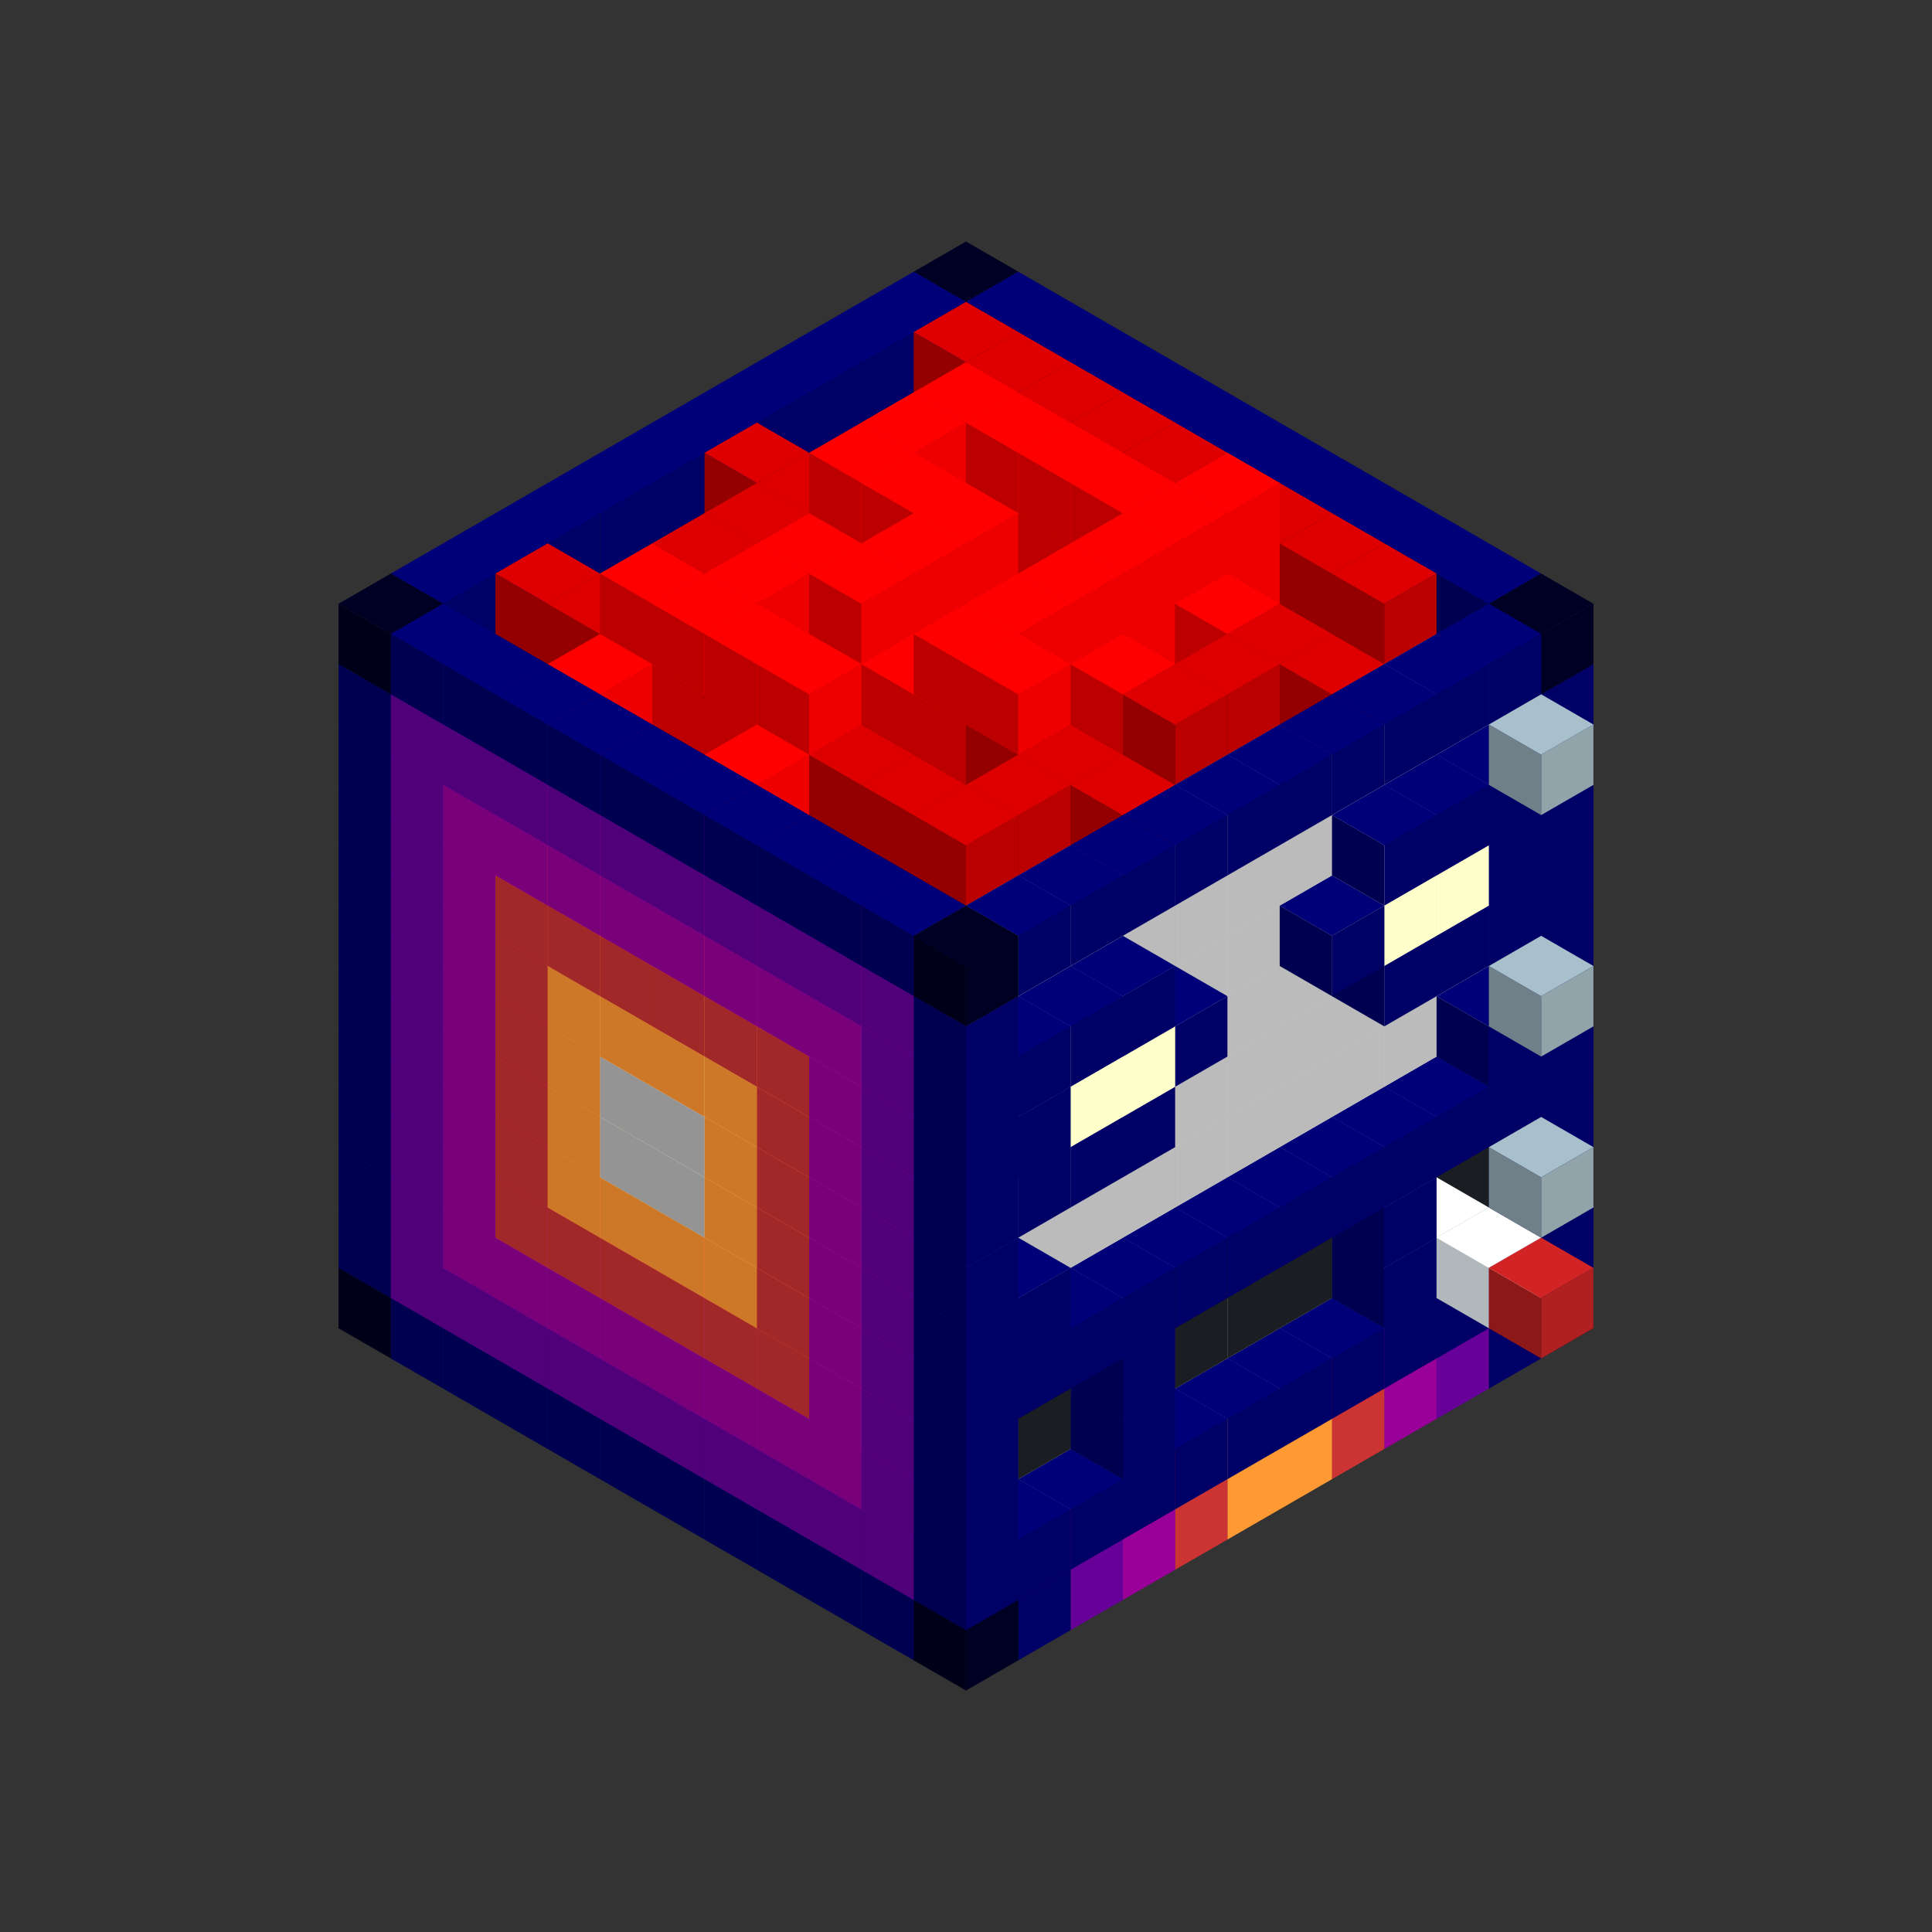 
<svg width='600' height='600' viewBox='4436371 5550000 3200000 3200000' xmlns='http://www.w3.org/2000/svg' xmlns:xlink='http://www.w3.org/1999/xlink'>
<rect x="4436371" y="5550000" width="3200000" height="3200000" fill="#333333" stroke="none"/>
<use xlink:href='#v-0x00000020-4' transform='translate(983738,3600000)'/>
<use xlink:href='#v-0x00000020-1' transform='translate(1070341,3650000)'/>
<use xlink:href='#v-0x00000020-1' transform='translate(1156944,3700000)'/>
<use xlink:href='#v-0x00000020-1' transform='translate(1243547,3750000)'/>
<use xlink:href='#v-0x00000020-1' transform='translate(1330150,3800000)'/>
<use xlink:href='#v-0x00000020-1' transform='translate(1416753,3850000)'/>
<use xlink:href='#v-0x00000020-1' transform='translate(1503356,3900000)'/>
<use xlink:href='#v-0x00000020-1' transform='translate(1589959,3950000)'/>
<use xlink:href='#v-0x00000020-1' transform='translate(1676562,4000000)'/>
<use xlink:href='#v-0x00000020-1' transform='translate(1763165,4050000)'/>
<use xlink:href='#v-0x00000020-1' transform='translate(1849768,4100000)'/>
<use xlink:href='#v-0x00000020-4' transform='translate(2889004,3600000)'/>
<use xlink:href='#v-0x00000020-1' transform='translate(2802401,3650000)'/>
<use xlink:href='#v-0x00000020-5' transform='translate(2715798,3700000)'/>
<use xlink:href='#v-0x00000020-6' transform='translate(2629195,3750000)'/>
<use xlink:href='#v-0x00000020-7' transform='translate(2542592,3800000)'/>
<use xlink:href='#v-0x00000020-8' transform='translate(2455989,3850000)'/>
<use xlink:href='#v-0x00000020-8' transform='translate(2369386,3900000)'/>
<use xlink:href='#v-0x00000020-7' transform='translate(2282783,3950000)'/>
<use xlink:href='#v-0x00000020-6' transform='translate(2196180,4000000)'/>
<use xlink:href='#v-0x00000020-5' transform='translate(2109577,4050000)'/>
<use xlink:href='#v-0x00000020-1' transform='translate(2022974,4100000)'/>
<use xlink:href='#v-0x00000020-4' transform='translate(1936371,4150000)'/>
<use xlink:href='#v-0x00000020-1' transform='translate(983738,3500000)'/>
<use xlink:href='#v-0x00000020-5' transform='translate(1070341,3550000)'/>
<use xlink:href='#v-0x00000020-5' transform='translate(1156944,3600000)'/>
<use xlink:href='#v-0x00000020-5' transform='translate(1243547,3650000)'/>
<use xlink:href='#v-0x00000020-5' transform='translate(1330150,3700000)'/>
<use xlink:href='#v-0x00000020-5' transform='translate(1416753,3750000)'/>
<use xlink:href='#v-0x00000020-5' transform='translate(1503356,3800000)'/>
<use xlink:href='#v-0x00000020-5' transform='translate(1589959,3850000)'/>
<use xlink:href='#v-0x00000020-5' transform='translate(1676562,3900000)'/>
<use xlink:href='#v-0x00000020-5' transform='translate(1763165,3950000)'/>
<use xlink:href='#v-0x00000020-2' transform='translate(2715798,3500000)'/>
<use xlink:href='#v-0x00000020-2' transform='translate(2629195,3550000)'/>
<use xlink:href='#v-0x00000020-2' transform='translate(2542592,3600000)'/>
<use xlink:href='#v-0x00000020-2' transform='translate(2455989,3650000)'/>
<use xlink:href='#v-0x00000020-2' transform='translate(2369386,3700000)'/>
<use xlink:href='#v-0x00000020-2' transform='translate(2282783,3750000)'/>
<use xlink:href='#v-0x00000020-2' transform='translate(2196180,3800000)'/>
<use xlink:href='#v-0x00000020-2' transform='translate(2109577,3850000)'/>
<use xlink:href='#v-0x00000020-2' transform='translate(2022974,3900000)'/>
<use xlink:href='#v-0x00000020-2' transform='translate(1936371,3950000)'/>
<use xlink:href='#v-0x00000020-5' transform='translate(1849768,4000000)'/>
<use xlink:href='#v-0x00000020-1' transform='translate(2889004,3500000)'/>
<use xlink:href='#v-0x00000020-1' transform='translate(2802401,3550000)'/>
<use xlink:href='#v-0x00000020-1' transform='translate(2715798,3600000)'/>
<use xlink:href='#v-0x00000020-1' transform='translate(2629195,3650000)'/>
<use xlink:href='#v-0x00000020-1' transform='translate(2542592,3700000)'/>
<use xlink:href='#v-0x00000020-1' transform='translate(2455989,3750000)'/>
<use xlink:href='#v-0x00000020-1' transform='translate(2369386,3800000)'/>
<use xlink:href='#v-0x00000020-1' transform='translate(2282783,3850000)'/>
<use xlink:href='#v-0x00000020-1' transform='translate(2196180,3900000)'/>
<use xlink:href='#v-0x00000020-1' transform='translate(2109577,3950000)'/>
<use xlink:href='#v-0x00000020-1' transform='translate(2022974,4000000)'/>
<use xlink:href='#v-0x00000020-1' transform='translate(1936371,4050000)'/>
<use xlink:href='#v-0x00000020-1' transform='translate(983738,3400000)'/>
<use xlink:href='#v-0x00000020-5' transform='translate(1070341,3450000)'/>
<use xlink:href='#v-0x00000020-6' transform='translate(1156944,3500000)'/>
<use xlink:href='#v-0x00000020-6' transform='translate(1243547,3550000)'/>
<use xlink:href='#v-0x00000020-6' transform='translate(1330150,3600000)'/>
<use xlink:href='#v-0x00000020-6' transform='translate(1416753,3650000)'/>
<use xlink:href='#v-0x00000020-6' transform='translate(1503356,3700000)'/>
<use xlink:href='#v-0x00000020-6' transform='translate(1589959,3750000)'/>
<use xlink:href='#v-0x00000020-6' transform='translate(1676562,3800000)'/>
<use xlink:href='#v-0x00000020-6' transform='translate(1763165,3850000)'/>
<use xlink:href='#v-0x00000020-9' transform='translate(2715798,3400000)'/>
<use xlink:href='#v-0x00000020-10' transform='translate(2629195,3450000)'/>
<use xlink:href='#v-0x00000020-9' transform='translate(2542592,3500000)'/>
<use xlink:href='#v-0x00000020-9' transform='translate(2455989,3550000)'/>
<use xlink:href='#v-0x00000020-9' transform='translate(2369386,3600000)'/>
<use xlink:href='#v-0x00000020-9' transform='translate(2282783,3650000)'/>
<use xlink:href='#v-0x00000020-9' transform='translate(2196180,3700000)'/>
<use xlink:href='#v-0x00000020-9' transform='translate(2109577,3750000)'/>
<use xlink:href='#v-0x00000020-9' transform='translate(2022974,3800000)'/>
<use xlink:href='#v-0x00000020-9' transform='translate(1936371,3850000)'/>
<use xlink:href='#v-0x00000020-5' transform='translate(1849768,3900000)'/>
<use xlink:href='#v-0x00000020-1' transform='translate(2889004,3400000)'/>
<use xlink:href='#v-0x00000020-10' transform='translate(2715798,3500000)'/>
<use xlink:href='#v-0x00000020-1' transform='translate(2629195,3550000)'/>
<use xlink:href='#v-0x00000020-1' transform='translate(2196180,3800000)'/>
<use xlink:href='#v-0x00000020-1' transform='translate(1936371,3950000)'/>
<use xlink:href='#v-0x00000020-10' transform='translate(2802401,3550000)'/>
<use xlink:href='#v-0x00000020-11' transform='translate(2889004,3600000)'/>
<use xlink:href='#v-0x00000020-1' transform='translate(983738,3300000)'/>
<use xlink:href='#v-0x00000020-5' transform='translate(1070341,3350000)'/>
<use xlink:href='#v-0x00000020-6' transform='translate(1156944,3400000)'/>
<use xlink:href='#v-0x00000020-7' transform='translate(1243547,3450000)'/>
<use xlink:href='#v-0x00000020-7' transform='translate(1330150,3500000)'/>
<use xlink:href='#v-0x00000020-7' transform='translate(1416753,3550000)'/>
<use xlink:href='#v-0x00000020-7' transform='translate(1503356,3600000)'/>
<use xlink:href='#v-0x00000020-7' transform='translate(1589959,3650000)'/>
<use xlink:href='#v-0x00000020-7' transform='translate(1676562,3700000)'/>
<use xlink:href='#v-0x00000020-6' transform='translate(1763165,3750000)'/>
<use xlink:href='#v-0x00000020-9' transform='translate(2715798,3300000)'/>
<use xlink:href='#v-0x00000020-9' transform='translate(2629195,3350000)'/>
<use xlink:href='#v-0x00000020-9' transform='translate(2542592,3400000)'/>
<use xlink:href='#v-0x00000020-9' transform='translate(2455989,3450000)'/>
<use xlink:href='#v-0x00000020-9' transform='translate(2369386,3500000)'/>
<use xlink:href='#v-0x00000020-9' transform='translate(2282783,3550000)'/>
<use xlink:href='#v-0x00000020-9' transform='translate(2196180,3600000)'/>
<use xlink:href='#v-0x00000020-9' transform='translate(2109577,3650000)'/>
<use xlink:href='#v-0x00000020-9' transform='translate(2022974,3700000)'/>
<use xlink:href='#v-0x00000020-9' transform='translate(1936371,3750000)'/>
<use xlink:href='#v-0x00000020-5' transform='translate(1849768,3800000)'/>
<use xlink:href='#v-0x00000020-1' transform='translate(2889004,3300000)'/>
<use xlink:href='#v-0x00000020-1' transform='translate(2629195,3450000)'/>
<use xlink:href='#v-0x00000020-1' transform='translate(2196180,3700000)'/>
<use xlink:href='#v-0x00000020-1' transform='translate(1936371,3850000)'/>
<use xlink:href='#v-0x00000020-1' transform='translate(983738,3200000)'/>
<use xlink:href='#v-0x00000020-5' transform='translate(1070341,3250000)'/>
<use xlink:href='#v-0x00000020-6' transform='translate(1156944,3300000)'/>
<use xlink:href='#v-0x00000020-7' transform='translate(1243547,3350000)'/>
<use xlink:href='#v-0x00000020-8' transform='translate(1330150,3400000)'/>
<use xlink:href='#v-0x00000020-8' transform='translate(1416753,3450000)'/>
<use xlink:href='#v-0x00000020-8' transform='translate(1503356,3500000)'/>
<use xlink:href='#v-0x00000020-8' transform='translate(1589959,3550000)'/>
<use xlink:href='#v-0x00000020-7' transform='translate(1676562,3600000)'/>
<use xlink:href='#v-0x00000020-6' transform='translate(1763165,3650000)'/>
<use xlink:href='#v-0x00000020-2' transform='translate(2715798,3200000)'/>
<use xlink:href='#v-0x00000020-2' transform='translate(2629195,3250000)'/>
<use xlink:href='#v-0x00000020-2' transform='translate(2542592,3300000)'/>
<use xlink:href='#v-0x00000020-2' transform='translate(2455989,3350000)'/>
<use xlink:href='#v-0x00000020-2' transform='translate(2369386,3400000)'/>
<use xlink:href='#v-0x00000020-2' transform='translate(2282783,3450000)'/>
<use xlink:href='#v-0x00000020-2' transform='translate(2196180,3500000)'/>
<use xlink:href='#v-0x00000020-2' transform='translate(2109577,3550000)'/>
<use xlink:href='#v-0x00000020-2' transform='translate(2022974,3600000)'/>
<use xlink:href='#v-0x00000020-2' transform='translate(1936371,3650000)'/>
<use xlink:href='#v-0x00000020-5' transform='translate(1849768,3700000)'/>
<use xlink:href='#v-0x00000020-1' transform='translate(2889004,3200000)'/>
<use xlink:href='#v-0x00000020-1' transform='translate(2802401,3250000)'/>
<use xlink:href='#v-0x00000020-1' transform='translate(2715798,3300000)'/>
<use xlink:href='#v-0x00000020-1' transform='translate(2629195,3350000)'/>
<use xlink:href='#v-0x00000020-1' transform='translate(2542592,3400000)'/>
<use xlink:href='#v-0x00000020-1' transform='translate(2455989,3450000)'/>
<use xlink:href='#v-0x00000020-1' transform='translate(2369386,3500000)'/>
<use xlink:href='#v-0x00000020-1' transform='translate(2282783,3550000)'/>
<use xlink:href='#v-0x00000020-1' transform='translate(2196180,3600000)'/>
<use xlink:href='#v-0x00000020-1' transform='translate(2109577,3650000)'/>
<use xlink:href='#v-0x00000020-1' transform='translate(2022974,3700000)'/>
<use xlink:href='#v-0x00000020-1' transform='translate(1936371,3750000)'/>
<use xlink:href='#v-0x00000020-12' transform='translate(2889004,3400000)'/>
<use xlink:href='#v-0x00000020-1' transform='translate(983738,3100000)'/>
<use xlink:href='#v-0x00000020-5' transform='translate(1070341,3150000)'/>
<use xlink:href='#v-0x00000020-6' transform='translate(1156944,3200000)'/>
<use xlink:href='#v-0x00000020-7' transform='translate(1243547,3250000)'/>
<use xlink:href='#v-0x00000020-8' transform='translate(1330150,3300000)'/>
<use xlink:href='#v-0x00000020-2' transform='translate(1416753,3350000)'/>
<use xlink:href='#v-0x00000020-2' transform='translate(1503356,3400000)'/>
<use xlink:href='#v-0x00000020-8' transform='translate(1589959,3450000)'/>
<use xlink:href='#v-0x00000020-7' transform='translate(1676562,3500000)'/>
<use xlink:href='#v-0x00000020-6' transform='translate(1763165,3550000)'/>
<use xlink:href='#v-0x00000020-2' transform='translate(2715798,3100000)'/>
<use xlink:href='#v-0x00000020-2' transform='translate(2629195,3150000)'/>
<use xlink:href='#v-0x00000020-2' transform='translate(2542592,3200000)'/>
<use xlink:href='#v-0x00000020-2' transform='translate(2455989,3250000)'/>
<use xlink:href='#v-0x00000020-2' transform='translate(2369386,3300000)'/>
<use xlink:href='#v-0x00000020-2' transform='translate(2282783,3350000)'/>
<use xlink:href='#v-0x00000020-2' transform='translate(2196180,3400000)'/>
<use xlink:href='#v-0x00000020-2' transform='translate(2109577,3450000)'/>
<use xlink:href='#v-0x00000020-2' transform='translate(2022974,3500000)'/>
<use xlink:href='#v-0x00000020-2' transform='translate(1936371,3550000)'/>
<use xlink:href='#v-0x00000020-5' transform='translate(1849768,3600000)'/>
<use xlink:href='#v-0x00000020-1' transform='translate(2889004,3100000)'/>
<use xlink:href='#v-0x00000020-1' transform='translate(2802401,3150000)'/>
<use xlink:href='#v-0x00000020-1' transform='translate(2022974,3600000)'/>
<use xlink:href='#v-0x00000020-1' transform='translate(1936371,3650000)'/>
<use xlink:href='#v-0x00000020-1' transform='translate(983738,3000000)'/>
<use xlink:href='#v-0x00000020-5' transform='translate(1070341,3050000)'/>
<use xlink:href='#v-0x00000020-6' transform='translate(1156944,3100000)'/>
<use xlink:href='#v-0x00000020-7' transform='translate(1243547,3150000)'/>
<use xlink:href='#v-0x00000020-8' transform='translate(1330150,3200000)'/>
<use xlink:href='#v-0x00000020-2' transform='translate(1416753,3250000)'/>
<use xlink:href='#v-0x00000020-2' transform='translate(1503356,3300000)'/>
<use xlink:href='#v-0x00000020-8' transform='translate(1589959,3350000)'/>
<use xlink:href='#v-0x00000020-7' transform='translate(1676562,3400000)'/>
<use xlink:href='#v-0x00000020-6' transform='translate(1763165,3450000)'/>
<use xlink:href='#v-0x00000020-2' transform='translate(2715798,3000000)'/>
<use xlink:href='#v-0x00000020-2' transform='translate(2629195,3050000)'/>
<use xlink:href='#v-0x00000020-2' transform='translate(2542592,3100000)'/>
<use xlink:href='#v-0x00000020-2' transform='translate(2455989,3150000)'/>
<use xlink:href='#v-0x00000020-2' transform='translate(2369386,3200000)'/>
<use xlink:href='#v-0x00000020-2' transform='translate(2282783,3250000)'/>
<use xlink:href='#v-0x00000020-2' transform='translate(2196180,3300000)'/>
<use xlink:href='#v-0x00000020-2' transform='translate(2109577,3350000)'/>
<use xlink:href='#v-0x00000020-2' transform='translate(2022974,3400000)'/>
<use xlink:href='#v-0x00000020-2' transform='translate(1936371,3450000)'/>
<use xlink:href='#v-0x00000020-5' transform='translate(1849768,3500000)'/>
<use xlink:href='#v-0x00000020-1' transform='translate(2889004,3000000)'/>
<use xlink:href='#v-0x00000020-1' transform='translate(1936371,3550000)'/>
<use xlink:href='#v-0x00000020-1' transform='translate(983738,2900000)'/>
<use xlink:href='#v-0x00000020-5' transform='translate(1070341,2950000)'/>
<use xlink:href='#v-0x00000020-6' transform='translate(1156944,3000000)'/>
<use xlink:href='#v-0x00000020-7' transform='translate(1243547,3050000)'/>
<use xlink:href='#v-0x00000020-8' transform='translate(1330150,3100000)'/>
<use xlink:href='#v-0x00000020-8' transform='translate(1416753,3150000)'/>
<use xlink:href='#v-0x00000020-8' transform='translate(1503356,3200000)'/>
<use xlink:href='#v-0x00000020-8' transform='translate(1589959,3250000)'/>
<use xlink:href='#v-0x00000020-7' transform='translate(1676562,3300000)'/>
<use xlink:href='#v-0x00000020-6' transform='translate(1763165,3350000)'/>
<use xlink:href='#v-0x00000020-2' transform='translate(2715798,2900000)'/>
<use xlink:href='#v-0x00000020-2' transform='translate(2629195,2950000)'/>
<use xlink:href='#v-0x00000020-2' transform='translate(2542592,3000000)'/>
<use xlink:href='#v-0x00000020-2' transform='translate(2455989,3050000)'/>
<use xlink:href='#v-0x00000020-2' transform='translate(2369386,3100000)'/>
<use xlink:href='#v-0x00000020-2' transform='translate(2282783,3150000)'/>
<use xlink:href='#v-0x00000020-2' transform='translate(2196180,3200000)'/>
<use xlink:href='#v-0x00000020-2' transform='translate(2109577,3250000)'/>
<use xlink:href='#v-0x00000020-2' transform='translate(2022974,3300000)'/>
<use xlink:href='#v-0x00000020-2' transform='translate(1936371,3350000)'/>
<use xlink:href='#v-0x00000020-5' transform='translate(1849768,3400000)'/>
<use xlink:href='#v-0x00000020-1' transform='translate(2889004,2900000)'/>
<use xlink:href='#v-0x00000020-1' transform='translate(2802401,2950000)'/>
<use xlink:href='#v-0x00000020-1' transform='translate(2715798,3000000)'/>
<use xlink:href='#v-0x00000020-1' transform='translate(2629195,3050000)'/>
<use xlink:href='#v-0x00000020-1' transform='translate(2196180,3300000)'/>
<use xlink:href='#v-0x00000020-1' transform='translate(2109577,3350000)'/>
<use xlink:href='#v-0x00000020-1' transform='translate(2022974,3400000)'/>
<use xlink:href='#v-0x00000020-1' transform='translate(1936371,3450000)'/>
<use xlink:href='#v-0x00000020-12' transform='translate(2889004,3100000)'/>
<use xlink:href='#v-0x00000020-1' transform='translate(983738,2800000)'/>
<use xlink:href='#v-0x00000020-5' transform='translate(1070341,2850000)'/>
<use xlink:href='#v-0x00000020-6' transform='translate(1156944,2900000)'/>
<use xlink:href='#v-0x00000020-7' transform='translate(1243547,2950000)'/>
<use xlink:href='#v-0x00000020-7' transform='translate(1330150,3000000)'/>
<use xlink:href='#v-0x00000020-7' transform='translate(1416753,3050000)'/>
<use xlink:href='#v-0x00000020-7' transform='translate(1503356,3100000)'/>
<use xlink:href='#v-0x00000020-7' transform='translate(1589959,3150000)'/>
<use xlink:href='#v-0x00000020-7' transform='translate(1676562,3200000)'/>
<use xlink:href='#v-0x00000020-6' transform='translate(1763165,3250000)'/>
<use xlink:href='#v-0x00000020-2' transform='translate(2715798,2800000)'/>
<use xlink:href='#v-0x00000020-2' transform='translate(2629195,2850000)'/>
<use xlink:href='#v-0x00000020-2' transform='translate(2542592,2900000)'/>
<use xlink:href='#v-0x00000020-2' transform='translate(2455989,2950000)'/>
<use xlink:href='#v-0x00000020-2' transform='translate(2369386,3000000)'/>
<use xlink:href='#v-0x00000020-2' transform='translate(2282783,3050000)'/>
<use xlink:href='#v-0x00000020-2' transform='translate(2196180,3100000)'/>
<use xlink:href='#v-0x00000020-2' transform='translate(2109577,3150000)'/>
<use xlink:href='#v-0x00000020-2' transform='translate(2022974,3200000)'/>
<use xlink:href='#v-0x00000020-2' transform='translate(1936371,3250000)'/>
<use xlink:href='#v-0x00000020-5' transform='translate(1849768,3300000)'/>
<use xlink:href='#v-0x00000020-1' transform='translate(2889004,2800000)'/>
<use xlink:href='#v-0x00000020-1' transform='translate(2802401,2850000)'/>
<use xlink:href='#v-0x00000020-3' transform='translate(2715798,2900000)'/>
<use xlink:href='#v-0x00000020-3' transform='translate(2629195,2950000)'/>
<use xlink:href='#v-0x00000020-1' transform='translate(2542592,3000000)'/>
<use xlink:href='#v-0x00000020-1' transform='translate(2282783,3150000)'/>
<use xlink:href='#v-0x00000020-3' transform='translate(2196180,3200000)'/>
<use xlink:href='#v-0x00000020-3' transform='translate(2109577,3250000)'/>
<use xlink:href='#v-0x00000020-1' transform='translate(2022974,3300000)'/>
<use xlink:href='#v-0x00000020-1' transform='translate(1936371,3350000)'/>
<use xlink:href='#v-0x00000020-1' transform='translate(983738,2700000)'/>
<use xlink:href='#v-0x00000020-5' transform='translate(1070341,2750000)'/>
<use xlink:href='#v-0x00000020-6' transform='translate(1156944,2800000)'/>
<use xlink:href='#v-0x00000020-6' transform='translate(1243547,2850000)'/>
<use xlink:href='#v-0x00000020-6' transform='translate(1330150,2900000)'/>
<use xlink:href='#v-0x00000020-6' transform='translate(1416753,2950000)'/>
<use xlink:href='#v-0x00000020-6' transform='translate(1503356,3000000)'/>
<use xlink:href='#v-0x00000020-6' transform='translate(1589959,3050000)'/>
<use xlink:href='#v-0x00000020-6' transform='translate(1676562,3100000)'/>
<use xlink:href='#v-0x00000020-6' transform='translate(1763165,3150000)'/>
<use xlink:href='#v-0x00000020-2' transform='translate(2715798,2700000)'/>
<use xlink:href='#v-0x00000020-2' transform='translate(2629195,2750000)'/>
<use xlink:href='#v-0x00000020-2' transform='translate(2542592,2800000)'/>
<use xlink:href='#v-0x00000020-2' transform='translate(2455989,2850000)'/>
<use xlink:href='#v-0x00000020-2' transform='translate(2369386,2900000)'/>
<use xlink:href='#v-0x00000020-2' transform='translate(2282783,2950000)'/>
<use xlink:href='#v-0x00000020-2' transform='translate(2196180,3000000)'/>
<use xlink:href='#v-0x00000020-2' transform='translate(2109577,3050000)'/>
<use xlink:href='#v-0x00000020-2' transform='translate(2022974,3100000)'/>
<use xlink:href='#v-0x00000020-2' transform='translate(1936371,3150000)'/>
<use xlink:href='#v-0x00000020-5' transform='translate(1849768,3200000)'/>
<use xlink:href='#v-0x00000020-1' transform='translate(2889004,2700000)'/>
<use xlink:href='#v-0x00000020-1' transform='translate(2802401,2750000)'/>
<use xlink:href='#v-0x00000020-1' transform='translate(2715798,2800000)'/>
<use xlink:href='#v-0x00000020-1' transform='translate(2629195,2850000)'/>
<use xlink:href='#v-0x00000020-1' transform='translate(2196180,3100000)'/>
<use xlink:href='#v-0x00000020-1' transform='translate(2109577,3150000)'/>
<use xlink:href='#v-0x00000020-1' transform='translate(2022974,3200000)'/>
<use xlink:href='#v-0x00000020-1' transform='translate(1936371,3250000)'/>
<use xlink:href='#v-0x00000020-1' transform='translate(983738,2600000)'/>
<use xlink:href='#v-0x00000020-13' transform='translate(1936371,2150000)'/>
<use xlink:href='#v-0x00000020-13' transform='translate(1849768,2200000)'/>
<use xlink:href='#v-0x00000020-13' transform='translate(1763165,2250000)'/>
<use xlink:href='#v-0x00000020-13' transform='translate(1676562,2300000)'/>
<use xlink:href='#v-0x00000020-13' transform='translate(1589959,2350000)'/>
<use xlink:href='#v-0x00000020-13' transform='translate(1503356,2400000)'/>
<use xlink:href='#v-0x00000020-13' transform='translate(1416753,2450000)'/>
<use xlink:href='#v-0x00000020-13' transform='translate(1330150,2500000)'/>
<use xlink:href='#v-0x00000020-13' transform='translate(1243547,2550000)'/>
<use xlink:href='#v-0x00000020-13' transform='translate(1156944,2600000)'/>
<use xlink:href='#v-0x00000020-5' transform='translate(1070341,2650000)'/>
<use xlink:href='#v-0x00000020-13' transform='translate(2022974,2200000)'/>
<use xlink:href='#v-0x00000020-13' transform='translate(1936371,2250000)'/>
<use xlink:href='#v-0x00000020-13' transform='translate(1849768,2300000)'/>
<use xlink:href='#v-0x00000020-13' transform='translate(1763165,2350000)'/>
<use xlink:href='#v-0x00000020-13' transform='translate(1676562,2400000)'/>
<use xlink:href='#v-0x00000020-13' transform='translate(1589959,2450000)'/>
<use xlink:href='#v-0x00000020-13' transform='translate(1503356,2500000)'/>
<use xlink:href='#v-0x00000020-13' transform='translate(1416753,2550000)'/>
<use xlink:href='#v-0x00000020-13' transform='translate(1330150,2600000)'/>
<use xlink:href='#v-0x00000020-13' transform='translate(1243547,2650000)'/>
<use xlink:href='#v-0x00000020-5' transform='translate(1156944,2700000)'/>
<use xlink:href='#v-0x00000020-13' transform='translate(2109577,2250000)'/>
<use xlink:href='#v-0x00000020-13' transform='translate(2022974,2300000)'/>
<use xlink:href='#v-0x00000020-13' transform='translate(1936371,2350000)'/>
<use xlink:href='#v-0x00000020-13' transform='translate(1849768,2400000)'/>
<use xlink:href='#v-0x00000020-13' transform='translate(1763165,2450000)'/>
<use xlink:href='#v-0x00000020-13' transform='translate(1676562,2500000)'/>
<use xlink:href='#v-0x00000020-13' transform='translate(1589959,2550000)'/>
<use xlink:href='#v-0x00000020-13' transform='translate(1503356,2600000)'/>
<use xlink:href='#v-0x00000020-13' transform='translate(1416753,2650000)'/>
<use xlink:href='#v-0x00000020-13' transform='translate(1330150,2700000)'/>
<use xlink:href='#v-0x00000020-5' transform='translate(1243547,2750000)'/>
<use xlink:href='#v-0x00000020-13' transform='translate(2196180,2300000)'/>
<use xlink:href='#v-0x00000020-13' transform='translate(2109577,2350000)'/>
<use xlink:href='#v-0x00000020-13' transform='translate(2022974,2400000)'/>
<use xlink:href='#v-0x00000020-13' transform='translate(1936371,2450000)'/>
<use xlink:href='#v-0x00000020-13' transform='translate(1849768,2500000)'/>
<use xlink:href='#v-0x00000020-13' transform='translate(1763165,2550000)'/>
<use xlink:href='#v-0x00000020-13' transform='translate(1676562,2600000)'/>
<use xlink:href='#v-0x00000020-13' transform='translate(1589959,2650000)'/>
<use xlink:href='#v-0x00000020-13' transform='translate(1503356,2700000)'/>
<use xlink:href='#v-0x00000020-13' transform='translate(1416753,2750000)'/>
<use xlink:href='#v-0x00000020-5' transform='translate(1330150,2800000)'/>
<use xlink:href='#v-0x00000020-13' transform='translate(2282783,2350000)'/>
<use xlink:href='#v-0x00000020-13' transform='translate(2196180,2400000)'/>
<use xlink:href='#v-0x00000020-13' transform='translate(2109577,2450000)'/>
<use xlink:href='#v-0x00000020-13' transform='translate(2022974,2500000)'/>
<use xlink:href='#v-0x00000020-13' transform='translate(1936371,2550000)'/>
<use xlink:href='#v-0x00000020-13' transform='translate(1849768,2600000)'/>
<use xlink:href='#v-0x00000020-13' transform='translate(1763165,2650000)'/>
<use xlink:href='#v-0x00000020-13' transform='translate(1676562,2700000)'/>
<use xlink:href='#v-0x00000020-13' transform='translate(1589959,2750000)'/>
<use xlink:href='#v-0x00000020-13' transform='translate(1503356,2800000)'/>
<use xlink:href='#v-0x00000020-5' transform='translate(1416753,2850000)'/>
<use xlink:href='#v-0x00000020-13' transform='translate(2369386,2400000)'/>
<use xlink:href='#v-0x00000020-13' transform='translate(2282783,2450000)'/>
<use xlink:href='#v-0x00000020-13' transform='translate(2196180,2500000)'/>
<use xlink:href='#v-0x00000020-13' transform='translate(2109577,2550000)'/>
<use xlink:href='#v-0x00000020-13' transform='translate(2022974,2600000)'/>
<use xlink:href='#v-0x00000020-13' transform='translate(1936371,2650000)'/>
<use xlink:href='#v-0x00000020-13' transform='translate(1849768,2700000)'/>
<use xlink:href='#v-0x00000020-13' transform='translate(1763165,2750000)'/>
<use xlink:href='#v-0x00000020-13' transform='translate(1676562,2800000)'/>
<use xlink:href='#v-0x00000020-13' transform='translate(1589959,2850000)'/>
<use xlink:href='#v-0x00000020-5' transform='translate(1503356,2900000)'/>
<use xlink:href='#v-0x00000020-13' transform='translate(2455989,2450000)'/>
<use xlink:href='#v-0x00000020-13' transform='translate(2369386,2500000)'/>
<use xlink:href='#v-0x00000020-13' transform='translate(2282783,2550000)'/>
<use xlink:href='#v-0x00000020-13' transform='translate(2196180,2600000)'/>
<use xlink:href='#v-0x00000020-13' transform='translate(2109577,2650000)'/>
<use xlink:href='#v-0x00000020-13' transform='translate(2022974,2700000)'/>
<use xlink:href='#v-0x00000020-13' transform='translate(1936371,2750000)'/>
<use xlink:href='#v-0x00000020-13' transform='translate(1849768,2800000)'/>
<use xlink:href='#v-0x00000020-13' transform='translate(1763165,2850000)'/>
<use xlink:href='#v-0x00000020-13' transform='translate(1676562,2900000)'/>
<use xlink:href='#v-0x00000020-5' transform='translate(1589959,2950000)'/>
<use xlink:href='#v-0x00000020-13' transform='translate(2542592,2500000)'/>
<use xlink:href='#v-0x00000020-13' transform='translate(2455989,2550000)'/>
<use xlink:href='#v-0x00000020-13' transform='translate(2369386,2600000)'/>
<use xlink:href='#v-0x00000020-13' transform='translate(2282783,2650000)'/>
<use xlink:href='#v-0x00000020-13' transform='translate(2196180,2700000)'/>
<use xlink:href='#v-0x00000020-13' transform='translate(2109577,2750000)'/>
<use xlink:href='#v-0x00000020-13' transform='translate(2022974,2800000)'/>
<use xlink:href='#v-0x00000020-13' transform='translate(1936371,2850000)'/>
<use xlink:href='#v-0x00000020-13' transform='translate(1849768,2900000)'/>
<use xlink:href='#v-0x00000020-13' transform='translate(1763165,2950000)'/>
<use xlink:href='#v-0x00000020-5' transform='translate(1676562,3000000)'/>
<use xlink:href='#v-0x00000020-13' transform='translate(2629195,2550000)'/>
<use xlink:href='#v-0x00000020-13' transform='translate(2542592,2600000)'/>
<use xlink:href='#v-0x00000020-13' transform='translate(2455989,2650000)'/>
<use xlink:href='#v-0x00000020-13' transform='translate(2369386,2700000)'/>
<use xlink:href='#v-0x00000020-13' transform='translate(2282783,2750000)'/>
<use xlink:href='#v-0x00000020-13' transform='translate(2196180,2800000)'/>
<use xlink:href='#v-0x00000020-13' transform='translate(2109577,2850000)'/>
<use xlink:href='#v-0x00000020-13' transform='translate(2022974,2900000)'/>
<use xlink:href='#v-0x00000020-13' transform='translate(1936371,2950000)'/>
<use xlink:href='#v-0x00000020-13' transform='translate(1849768,3000000)'/>
<use xlink:href='#v-0x00000020-5' transform='translate(1763165,3050000)'/>
<use xlink:href='#v-0x00000020-2' transform='translate(2715798,2600000)'/>
<use xlink:href='#v-0x00000020-2' transform='translate(2629195,2650000)'/>
<use xlink:href='#v-0x00000020-2' transform='translate(2542592,2700000)'/>
<use xlink:href='#v-0x00000020-2' transform='translate(2455989,2750000)'/>
<use xlink:href='#v-0x00000020-2' transform='translate(2369386,2800000)'/>
<use xlink:href='#v-0x00000020-2' transform='translate(2282783,2850000)'/>
<use xlink:href='#v-0x00000020-2' transform='translate(2196180,2900000)'/>
<use xlink:href='#v-0x00000020-2' transform='translate(2109577,2950000)'/>
<use xlink:href='#v-0x00000020-2' transform='translate(2022974,3000000)'/>
<use xlink:href='#v-0x00000020-2' transform='translate(1936371,3050000)'/>
<use xlink:href='#v-0x00000020-5' transform='translate(1849768,3100000)'/>
<use xlink:href='#v-0x00000020-1' transform='translate(2889004,2600000)'/>
<use xlink:href='#v-0x00000020-1' transform='translate(1936371,3150000)'/>
<use xlink:href='#v-0x00000020-4' transform='translate(1936371,1950000)'/>
<use xlink:href='#v-0x00000020-1' transform='translate(1849768,2000000)'/>
<use xlink:href='#v-0x00000020-1' transform='translate(1763165,2050000)'/>
<use xlink:href='#v-0x00000020-1' transform='translate(1676562,2100000)'/>
<use xlink:href='#v-0x00000020-1' transform='translate(1589959,2150000)'/>
<use xlink:href='#v-0x00000020-1' transform='translate(1503356,2200000)'/>
<use xlink:href='#v-0x00000020-1' transform='translate(1416753,2250000)'/>
<use xlink:href='#v-0x00000020-1' transform='translate(1330150,2300000)'/>
<use xlink:href='#v-0x00000020-1' transform='translate(1243547,2350000)'/>
<use xlink:href='#v-0x00000020-1' transform='translate(1156944,2400000)'/>
<use xlink:href='#v-0x00000020-1' transform='translate(1070341,2450000)'/>
<use xlink:href='#v-0x00000020-4' transform='translate(983738,2500000)'/>
<use xlink:href='#v-0x00000020-1' transform='translate(2022974,2000000)'/>
<use xlink:href='#v-0x00000020-14' transform='translate(1936371,2050000)'/>
<use xlink:href='#v-0x00000020-14' transform='translate(1589959,2250000)'/>
<use xlink:href='#v-0x00000020-14' transform='translate(1243547,2450000)'/>
<use xlink:href='#v-0x00000020-1' transform='translate(1070341,2550000)'/>
<use xlink:href='#v-0x00000020-1' transform='translate(2109577,2050000)'/>
<use xlink:href='#v-0x00000020-14' transform='translate(2022974,2100000)'/>
<use xlink:href='#v-0x00000020-14' transform='translate(1936371,2150000)'/>
<use xlink:href='#v-0x00000020-14' transform='translate(1849768,2200000)'/>
<use xlink:href='#v-0x00000020-14' transform='translate(1676562,2300000)'/>
<use xlink:href='#v-0x00000020-14' transform='translate(1589959,2350000)'/>
<use xlink:href='#v-0x00000020-14' transform='translate(1503356,2400000)'/>
<use xlink:href='#v-0x00000020-14' transform='translate(1330150,2500000)'/>
<use xlink:href='#v-0x00000020-1' transform='translate(1156944,2600000)'/>
<use xlink:href='#v-0x00000020-1' transform='translate(2196180,2100000)'/>
<use xlink:href='#v-0x00000020-14' transform='translate(2109577,2150000)'/>
<use xlink:href='#v-0x00000020-15' transform='translate(1936371,2250000)'/>
<use xlink:href='#v-0x00000020-15' transform='translate(1849768,2300000)'/>
<use xlink:href='#v-0x00000020-15' transform='translate(1763165,2350000)'/>
<use xlink:href='#v-0x00000020-14' transform='translate(1589959,2450000)'/>
<use xlink:href='#v-0x00000020-15' transform='translate(1416753,2550000)'/>
<use xlink:href='#v-0x00000020-15' transform='translate(1330150,2600000)'/>
<use xlink:href='#v-0x00000020-1' transform='translate(1243547,2650000)'/>
<use xlink:href='#v-0x00000020-1' transform='translate(2282783,2150000)'/>
<use xlink:href='#v-0x00000020-14' transform='translate(2196180,2200000)'/>
<use xlink:href='#v-0x00000020-15' transform='translate(2109577,2250000)'/>
<use xlink:href='#v-0x00000020-15' transform='translate(2022974,2300000)'/>
<use xlink:href='#v-0x00000020-15' transform='translate(1849768,2400000)'/>
<use xlink:href='#v-0x00000020-15' transform='translate(1676562,2500000)'/>
<use xlink:href='#v-0x00000020-15' transform='translate(1589959,2550000)'/>
<use xlink:href='#v-0x00000020-15' transform='translate(1503356,2600000)'/>
<use xlink:href='#v-0x00000020-1' transform='translate(1330150,2700000)'/>
<use xlink:href='#v-0x00000020-1' transform='translate(2369386,2200000)'/>
<use xlink:href='#v-0x00000020-14' transform='translate(2282783,2250000)'/>
<use xlink:href='#v-0x00000020-15' transform='translate(2109577,2350000)'/>
<use xlink:href='#v-0x00000020-15' transform='translate(1936371,2450000)'/>
<use xlink:href='#v-0x00000020-15' transform='translate(1849768,2500000)'/>
<use xlink:href='#v-0x00000020-15' transform='translate(1763165,2550000)'/>
<use xlink:href='#v-0x00000020-15' transform='translate(1589959,2650000)'/>
<use xlink:href='#v-0x00000020-1' transform='translate(1416753,2750000)'/>
<use xlink:href='#v-0x00000020-1' transform='translate(2455989,2250000)'/>
<use xlink:href='#v-0x00000020-14' transform='translate(2369386,2300000)'/>
<use xlink:href='#v-0x00000020-15' transform='translate(2196180,2400000)'/>
<use xlink:href='#v-0x00000020-15' transform='translate(2022974,2500000)'/>
<use xlink:href='#v-0x00000020-15' transform='translate(1849768,2600000)'/>
<use xlink:href='#v-0x00000020-15' transform='translate(1676562,2700000)'/>
<use xlink:href='#v-0x00000020-15' transform='translate(1589959,2750000)'/>
<use xlink:href='#v-0x00000020-1' transform='translate(1503356,2800000)'/>
<use xlink:href='#v-0x00000020-1' transform='translate(2542592,2300000)'/>
<use xlink:href='#v-0x00000020-14' transform='translate(2455989,2350000)'/>
<use xlink:href='#v-0x00000020-15' transform='translate(2369386,2400000)'/>
<use xlink:href='#v-0x00000020-15' transform='translate(2282783,2450000)'/>
<use xlink:href='#v-0x00000020-15' transform='translate(2196180,2500000)'/>
<use xlink:href='#v-0x00000020-15' transform='translate(2109577,2550000)'/>
<use xlink:href='#v-0x00000020-15' transform='translate(2022974,2600000)'/>
<use xlink:href='#v-0x00000020-15' transform='translate(1936371,2650000)'/>
<use xlink:href='#v-0x00000020-14' transform='translate(1763165,2750000)'/>
<use xlink:href='#v-0x00000020-1' transform='translate(1589959,2850000)'/>
<use xlink:href='#v-0x00000020-1' transform='translate(2629195,2350000)'/>
<use xlink:href='#v-0x00000020-14' transform='translate(2542592,2400000)'/>
<use xlink:href='#v-0x00000020-15' transform='translate(2369386,2500000)'/>
<use xlink:href='#v-0x00000020-15' transform='translate(2196180,2600000)'/>
<use xlink:href='#v-0x00000020-14' transform='translate(2022974,2700000)'/>
<use xlink:href='#v-0x00000020-14' transform='translate(1849768,2800000)'/>
<use xlink:href='#v-0x00000020-1' transform='translate(1676562,2900000)'/>
<use xlink:href='#v-0x00000020-1' transform='translate(2715798,2400000)'/>
<use xlink:href='#v-0x00000020-14' transform='translate(2629195,2450000)'/>
<use xlink:href='#v-0x00000020-14' transform='translate(2455989,2550000)'/>
<use xlink:href='#v-0x00000020-14' transform='translate(2369386,2600000)'/>
<use xlink:href='#v-0x00000020-14' transform='translate(2282783,2650000)'/>
<use xlink:href='#v-0x00000020-14' transform='translate(2109577,2750000)'/>
<use xlink:href='#v-0x00000020-14' transform='translate(2022974,2800000)'/>
<use xlink:href='#v-0x00000020-14' transform='translate(1936371,2850000)'/>
<use xlink:href='#v-0x00000020-1' transform='translate(1763165,2950000)'/>
<use xlink:href='#v-0x00000020-1' transform='translate(2802401,2450000)'/>
<use xlink:href='#v-0x00000020-14' transform='translate(2542592,2600000)'/>
<use xlink:href='#v-0x00000020-14' transform='translate(2196180,2800000)'/>
<use xlink:href='#v-0x00000020-1' transform='translate(1849768,3000000)'/>
<use xlink:href='#v-0x00000020-4' transform='translate(2889004,2500000)'/>
<use xlink:href='#v-0x00000020-1' transform='translate(2802401,2550000)'/>
<use xlink:href='#v-0x00000020-1' transform='translate(2715798,2600000)'/>
<use xlink:href='#v-0x00000020-1' transform='translate(2629195,2650000)'/>
<use xlink:href='#v-0x00000020-1' transform='translate(2542592,2700000)'/>
<use xlink:href='#v-0x00000020-1' transform='translate(2455989,2750000)'/>
<use xlink:href='#v-0x00000020-1' transform='translate(2369386,2800000)'/>
<use xlink:href='#v-0x00000020-1' transform='translate(2282783,2850000)'/>
<use xlink:href='#v-0x00000020-1' transform='translate(2196180,2900000)'/>
<use xlink:href='#v-0x00000020-1' transform='translate(2109577,2950000)'/>
<use xlink:href='#v-0x00000020-1' transform='translate(2022974,3000000)'/>
<use xlink:href='#v-0x00000020-4' transform='translate(1936371,3050000)'/>
<use xlink:href='#v-0x00000020-12' transform='translate(2889004,2700000)'/>
<use xlink:href='#v-0x00000020-15' transform='translate(1936371,2150000)'/>
<use xlink:href='#v-0x00000020-15' transform='translate(1849768,2200000)'/>
<use xlink:href='#v-0x00000020-15' transform='translate(1763165,2250000)'/>
<use xlink:href='#v-0x00000020-15' transform='translate(1416753,2450000)'/>
<use xlink:href='#v-0x00000020-15' transform='translate(2022974,2200000)'/>
<use xlink:href='#v-0x00000020-15' transform='translate(1849768,2300000)'/>
<use xlink:href='#v-0x00000020-15' transform='translate(1676562,2400000)'/>
<use xlink:href='#v-0x00000020-15' transform='translate(1589959,2450000)'/>
<use xlink:href='#v-0x00000020-15' transform='translate(1503356,2500000)'/>
<use xlink:href='#v-0x00000020-15' transform='translate(2109577,2250000)'/>
<use xlink:href='#v-0x00000020-15' transform='translate(1936371,2350000)'/>
<use xlink:href='#v-0x00000020-15' transform='translate(1849768,2400000)'/>
<use xlink:href='#v-0x00000020-15' transform='translate(1763165,2450000)'/>
<use xlink:href='#v-0x00000020-15' transform='translate(1589959,2550000)'/>
<use xlink:href='#v-0x00000020-15' transform='translate(2196180,2300000)'/>
<use xlink:href='#v-0x00000020-15' transform='translate(1676562,2600000)'/>
<use xlink:href='#v-0x00000020-15' transform='translate(2369386,2300000)'/>
<use xlink:href='#v-0x00000020-15' transform='translate(2282783,2350000)'/>
<use xlink:href='#v-0x00000020-15' transform='translate(2196180,2400000)'/>
<use xlink:href='#v-0x00000020-15' transform='translate(2109577,2450000)'/>
<use xlink:href='#v-0x00000020-15' transform='translate(2022974,2500000)'/>
<use xlink:href='#v-0x00000020-15' transform='translate(1936371,2550000)'/>
<use xlink:href='#v-0x00000020-15' transform='translate(2022974,2600000)'/>
<defs>
<g id='v-0x00000020-1'>
<polygon points='4100000,4100000 4100000,4200000 4013397,4150000 4013397,4050000' fill='#000050'/>
<polygon points='4100000,4100000 4100000,4200000 4186602,4150000 4186602,4050000' fill='#000066'/>
<polygon points='4100000,4100000 4013397,4050000 4100000,4000000 4186602,4050000' fill='#000078'/>
</g>
<g id='v-0x00000020-2'>
<polygon points='4100000,4100000 4100000,4200000 4013397,4150000 4013397,4050000' fill='#949494'/>
<polygon points='4100000,4100000 4100000,4200000 4186602,4150000 4186602,4050000' fill='#bbbbbb'/>
<polygon points='4100000,4100000 4013397,4050000 4100000,4000000 4186602,4050000' fill='#dedede'/>
</g>
<g id='v-0x00000020-3'>
<polygon points='4100000,4100000 4100000,4200000 4013397,4150000 4013397,4050000' fill='#cccca0'/>
<polygon points='4100000,4100000 4100000,4200000 4186602,4150000 4186602,4050000' fill='#ffffcc'/>
<polygon points='4100000,4100000 4013397,4050000 4100000,4000000 4186602,4050000' fill='#fffff0'/>
</g>
<g id='v-0x00000020-4'>
<polygon points='4100000,4100000 4100000,4200000 4013397,4150000 4013397,4050000' fill='#000018'/>
<polygon points='4100000,4100000 4100000,4200000 4186602,4150000 4186602,4050000' fill='#000022'/>
<polygon points='4100000,4100000 4013397,4050000 4100000,4000000 4186602,4050000' fill='#000024'/>
</g>
<g id='v-0x00000020-5'>
<polygon points='4100000,4100000 4100000,4200000 4013397,4150000 4013397,4050000' fill='#500078'/>
<polygon points='4100000,4100000 4100000,4200000 4186602,4150000 4186602,4050000' fill='#660099'/>
<polygon points='4100000,4100000 4013397,4050000 4100000,4000000 4186602,4050000' fill='#7800b4'/>
</g>
<g id='v-0x00000020-6'>
<polygon points='4100000,4100000 4100000,4200000 4013397,4150000 4013397,4050000' fill='#780078'/>
<polygon points='4100000,4100000 4100000,4200000 4186602,4150000 4186602,4050000' fill='#990099'/>
<polygon points='4100000,4100000 4013397,4050000 4100000,4000000 4186602,4050000' fill='#b400b4'/>
</g>
<g id='v-0x00000020-7'>
<polygon points='4100000,4100000 4100000,4200000 4013397,4150000 4013397,4050000' fill='#a02828'/>
<polygon points='4100000,4100000 4100000,4200000 4186602,4150000 4186602,4050000' fill='#cc3333'/>
<polygon points='4100000,4100000 4013397,4050000 4100000,4000000 4186602,4050000' fill='#f03c3c'/>
</g>
<g id='v-0x00000020-8'>
<polygon points='4100000,4100000 4100000,4200000 4013397,4150000 4013397,4050000' fill='#cc7828'/>
<polygon points='4100000,4100000 4100000,4200000 4186602,4150000 4186602,4050000' fill='#ff9933'/>
<polygon points='4100000,4100000 4013397,4050000 4100000,4000000 4186602,4050000' fill='#ffb43c'/>
</g>
<g id='v-0x00000020-9'>
<polygon points='4100000,4100000 4100000,4200000 4013397,4150000 4013397,4050000' fill='#141418'/>
<polygon points='4100000,4100000 4100000,4200000 4186602,4150000 4186602,4050000' fill='#1a1d22'/>
<polygon points='4100000,4100000 4013397,4050000 4100000,4000000 4186602,4050000' fill='#1e1e24'/>
</g>
<g id='v-0x00000020-10'>
<polygon points='4100000,4100000 4100000,4200000 4013397,4150000 4013397,4050000' fill='#b0b8bc'/>
<polygon points='4100000,4100000 4100000,4200000 4186602,4150000 4186602,4050000' fill='#e0e8ee'/>
<polygon points='4100000,4100000 4013397,4050000 4100000,4000000 4186602,4050000' fill='#ffffff'/>
</g>
<g id='v-0x00000020-11'>
<polygon points='4100000,4100000 4100000,4200000 4013397,4150000 4013397,4050000' fill='#8c1818'/>
<polygon points='4100000,4100000 4100000,4200000 4186602,4150000 4186602,4050000' fill='#b02020'/>
<polygon points='4100000,4100000 4013397,4050000 4100000,4000000 4186602,4050000' fill='#d22424'/>
</g>
<g id='v-0x00000020-12'>
<polygon points='4100000,4100000 4100000,4200000 4013397,4150000 4013397,4050000' fill='#708088'/>
<polygon points='4100000,4100000 4100000,4200000 4186602,4150000 4186602,4050000' fill='#90a4aa'/>
<polygon points='4100000,4100000 4013397,4050000 4100000,4000000 4186602,4050000' fill='#a8c0cc'/>
</g>
<g id='v-0x00000020-13'>
<polygon points='4100000,4100000 4100000,4200000 4013397,4150000 4013397,4050000' fill='#340000'/>
<polygon points='4100000,4100000 4100000,4200000 4186602,4150000 4186602,4050000' fill='#440000'/>
<polygon points='4100000,4100000 4013397,4050000 4100000,4000000 4186602,4050000' fill='#4e0000'/>
</g>
<g id='v-0x00000020-14'>
<polygon points='4100000,4100000 4100000,4200000 4013397,4150000 4013397,4050000' fill='#940000'/>
<polygon points='4100000,4100000 4100000,4200000 4186602,4150000 4186602,4050000' fill='#bb0000'/>
<polygon points='4100000,4100000 4013397,4050000 4100000,4000000 4186602,4050000' fill='#de0000'/>
</g>
<g id='v-0x00000020-15'>
<polygon points='4100000,4100000 4100000,4200000 4013397,4150000 4013397,4050000' fill='#bc0000'/>
<polygon points='4100000,4100000 4100000,4200000 4186602,4150000 4186602,4050000' fill='#ee0000'/>
<polygon points='4100000,4100000 4013397,4050000 4100000,4000000 4186602,4050000' fill='#ff0000'/>
</g>
</defs>
</svg>
